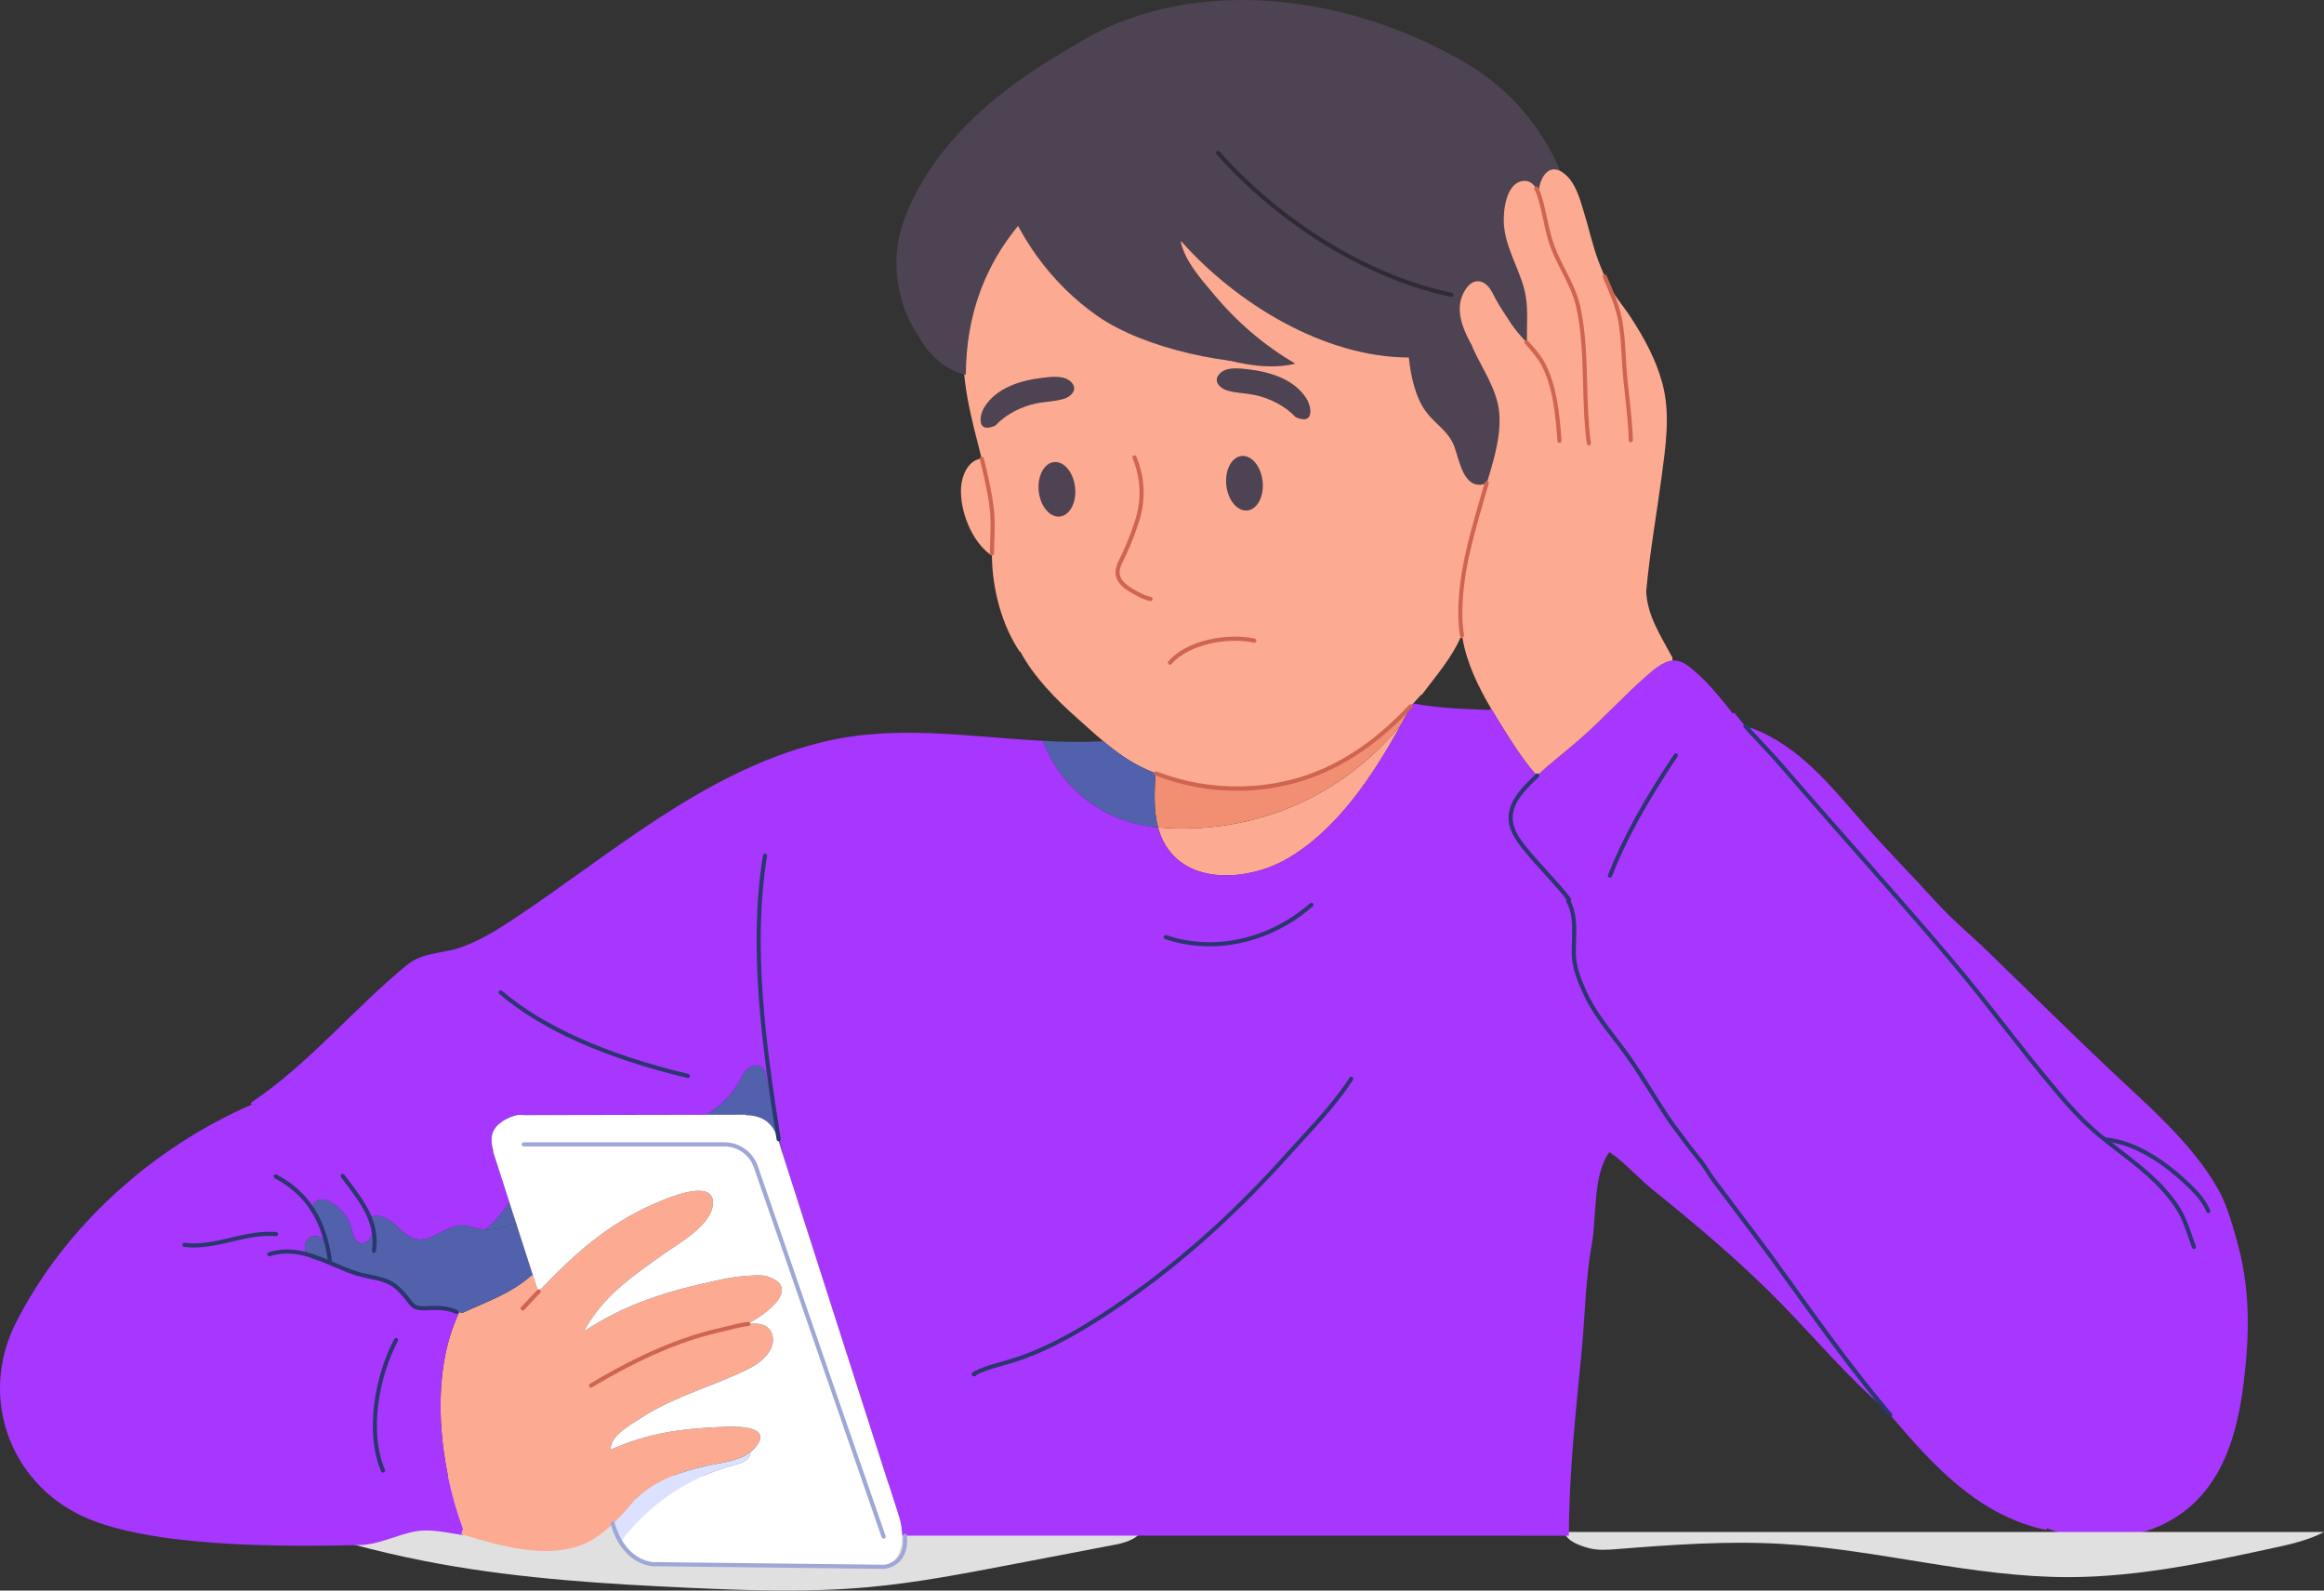 <svg width="228" height="156" viewBox="0 0 228 156" fill="none" xmlns="http://www.w3.org/2000/svg">
<rect x="0" y="0" width="228" height="156" fill="#333333" stroke="none"/>
<g clip-path="url(#clip0_191_8766)">
<path d="M29.683 150.012C34.108 151.437 38.628 152.568 43.202 153.394C51.256 154.849 59.448 155.358 67.623 155.731C73.48 155.997 79.358 156.196 85.198 155.666C89.821 155.246 94.389 154.373 98.949 153.499C102.457 152.828 105.965 152.156 109.474 151.485C110.661 151.257 112.129 150.725 112.186 149.511C112.248 148.143 110.503 147.56 109.149 147.412C88.665 145.185 68.04 144.369 47.44 144.66C43.004 144.722 38.111 145.02 34.935 148.134L29.683 150.009V150.012Z" fill="#E0E0E0"/>
<path d="M105.26 37.694C105.653 38.329 105.001 38.929 104.379 39.114C103.518 39.38 102.578 39.38 101.692 39.56C100.219 39.855 98.647 40.65 97.682 41.715C97.543 41.789 97.394 41.845 97.239 41.89C95.821 42.28 96.14 40.644 96.546 39.974C97.71 38.064 100.059 37.308 102.288 37.054C103.253 36.944 104.681 36.758 105.257 37.694H105.26Z" fill="#4E4352"/>
<path d="M203.833 150.624H208.196C207.65 150.668 207.102 150.689 206.535 150.704C205.639 150.728 204.729 150.719 203.833 150.624Z" fill="#916060"/>
<path d="M200.827 149.889L200.757 150.059C194.141 148.674 189.683 143.772 185.444 138.776C185.305 138.611 185.165 138.446 185.021 138.277C181.185 133.695 177.792 128.854 174.294 124.007C171.781 120.53 169.08 117.185 166.672 113.628L166.472 113.693C165.686 112.243 164.537 111.007 163.632 109.637C162.249 107.562 161.025 105.395 159.557 103.37C158.179 101.464 156.538 99.633 155.542 97.478C154.99 96.292 154.427 94.937 154.398 93.607C154.363 91.922 154.715 89.876 153.84 88.361L153.949 88.231C152.616 86.51 151.013 84.966 149.636 83.269C148.919 82.389 148.143 81.298 148.203 80.099C148.267 78.738 149.158 77.728 150.053 76.802C150.291 76.557 150.535 76.317 150.784 76.087C152.158 74.791 153.65 73.672 155.068 72.426C157.257 70.516 159.197 68.35 161.376 66.434C162.063 65.829 163.077 64.878 164.087 64.789C164.207 64.779 164.331 64.779 164.451 64.794C165.223 64.889 165.849 65.48 166.412 65.97C167.745 67.115 168.91 68.615 170.009 69.987L170.129 69.892C170.576 70.462 171.049 71.013 171.536 71.553L171.739 71.373C176.55 73.133 179.641 77.14 182.954 80.911C185.217 83.487 187.65 85.938 189.959 88.478C191.551 90.234 193.387 91.739 195.083 93.384C198.98 97.175 202.845 100.976 206.785 104.717C210.552 108.289 214.949 111.979 217.567 116.555C218.418 118.04 218.876 119.691 219.353 121.322C220.795 126.243 220.721 130.71 220.104 135.731C219.328 142.038 217.199 147.92 210.652 150.14C209.826 150.421 209.019 150.556 208.194 150.625H203.821C202.791 150.516 201.781 150.295 200.826 149.89L200.827 149.889Z" fill="#A736FF"/>
<path d="M62.369 146.987C61.773 147.778 60.986 148.663 60.126 149.458C59.23 150.288 58.255 151.014 57.335 151.413C53.688 152.978 49.052 151.628 45.449 150.522C45.39 150.502 45.325 150.482 45.265 150.467L45.424 149.941C43.075 143.665 42.105 134.821 45.056 128.705L45.409 128.749C47.867 127.613 50.11 126.884 52.136 125.089L52.27 125.044L52.808 126.704C56.246 123.102 59.459 120.121 64.26 118.031C65.255 117.596 70.38 115.33 69.916 118.291C69.613 120.251 66.628 121.922 65.189 122.937C61.926 125.248 59.16 127.123 57.269 130.595C61.398 127.834 65.712 126.548 70.683 125.514C71.528 125.334 72.4 125.198 73.26 125.133C73.788 125.093 74.295 125.059 74.828 125.103C75.156 125.128 75.485 125.248 75.783 125.389C78.355 126.609 74.867 129.005 73.783 129.59C73.613 129.685 73.445 129.776 73.27 129.865C74.339 129.726 75.394 129.835 75.737 130.825C76.254 132.325 74.668 133.641 73.508 134.216C70.066 135.937 66.205 136.917 62.955 139.028C62.01 139.643 59.84 140.788 59.901 142.184C63.598 140.548 66.831 140.108 70.916 139.949C71.761 139.919 75.582 139.703 74.343 141.644C73.309 143.264 70.916 143.404 69.254 143.775C66.816 144.315 64.233 145.21 62.423 147.025L62.368 146.985L62.369 146.987Z" fill="#FDAA92"/>
<path d="M94.504 29.346C94.389 31.542 94.349 33.608 94.504 35.713L93.951 35.754C89.479 34.323 87.673 29.042 87.981 24.811C88.136 22.64 88.991 20.539 90.022 18.649C93.102 12.963 98.161 8.801 103.609 5.521C105.505 4.381 107.34 3.21 109.394 2.365C120.499 -2.207 133.802 0.269 143.907 6.241C148.086 8.712 151.201 12.388 153.071 16.769C151.758 16.093 150.962 17.699 150.947 19C150.663 18.205 150.142 17.569 149.246 17.78C147.773 18.12 147.496 20.591 147.529 21.756C147.599 24.122 148.972 26.158 149.549 28.408C149.992 30.118 149.753 31.874 149.808 33.624C149.236 32.999 148.659 32.379 148.201 31.664C147.719 30.909 147.201 30.173 146.768 29.383C146.451 28.798 146.166 28.048 145.54 27.727C144.495 27.196 143.744 28.227 143.416 29.112C142.809 30.753 143.655 32.548 144.456 33.989L144.436 34.009C145.391 36.175 146.938 38.221 147.097 40.66C147.247 42.916 146.515 45.222 145.863 47.393C145.839 47.403 145.808 47.413 145.784 47.423C143.605 48.203 143.182 45.117 142.68 43.786C142.118 42.291 140.833 41.626 139.919 40.401C138.869 38.995 138.397 36.844 138.222 35.063C129.889 35.049 121.291 29.741 115.903 23.68L115.844 23.736C116.281 25.646 117.794 27.326 119.008 28.778C121.376 31.618 123.933 33.809 127.078 35.67C124.615 36.26 121.948 35.77 119.57 35.085C112.431 33.045 107.466 27.782 103.704 21.566C102.301 19.245 100.799 16.794 100.277 14.094L100.083 14.134C99.775 15.705 99.546 17.275 99.108 18.816C98.063 22.477 96.233 25.953 94.536 29.349H94.506L94.504 29.346Z" fill="#4E4352"/>
<path d="M123.867 47.202C124.026 48.672 123.36 49.959 122.375 50.063C121.395 50.169 120.47 49.062 120.311 47.587C120.152 46.116 120.824 44.836 121.803 44.726C122.787 44.62 123.714 45.732 123.867 47.202Z" fill="#4E4352"/>
<path d="M145.862 47.392C146.514 45.221 147.245 42.916 147.096 40.659C146.937 38.218 145.389 36.172 144.435 34.008L144.455 33.987C143.653 32.547 142.808 30.751 143.415 29.111C143.744 28.225 144.495 27.195 145.539 27.726C146.165 28.045 146.449 28.797 146.767 29.381C147.199 30.172 147.718 30.907 148.2 31.663C148.658 32.377 149.234 32.998 149.807 33.623C149.751 31.872 149.991 30.116 149.548 28.407C148.97 26.156 147.598 24.12 147.528 21.755C147.493 20.589 147.772 18.119 149.245 17.779C150.141 17.569 150.663 18.204 150.946 18.999C150.961 17.698 151.757 16.093 153.07 16.767C153.219 16.842 153.373 16.948 153.533 17.083C154.593 17.983 154.986 19.479 155.379 20.764C155.882 22.375 156.225 24.029 156.822 25.615C157.15 26.489 157.544 27.356 157.911 28.225L157.996 28.19C158.533 29.226 159.344 30.126 159.976 31.101C161.314 33.161 162.474 35.267 163.106 37.657C163.901 40.669 163.399 43.845 163 46.876C162.513 50.533 161.856 54.153 161.523 57.829H161.503C161.527 60.305 162.971 62.416 164.075 64.491L164.09 64.786C163.08 64.876 162.065 65.826 161.379 66.431C159.2 68.347 157.259 70.513 155.071 72.423C153.653 73.669 152.161 74.788 150.787 76.084L150.603 75.88C149.21 74.264 148.095 72.444 146.976 70.633C146.742 70.258 146.518 69.883 146.294 69.508C144.991 67.288 143.901 65.042 143.469 62.541C143.334 61.781 143.266 60.991 143.266 60.176C143.275 56.04 144.425 52.379 145.55 48.448C145.649 48.097 145.753 47.748 145.863 47.392H145.862Z" fill="#FDAA92"/>
<path d="M105.469 47.797C105.627 49.272 104.955 50.553 103.976 50.657C102.992 50.763 102.065 49.657 101.906 48.181C101.752 46.711 102.42 45.43 103.404 45.32C104.384 45.215 105.31 46.326 105.469 47.797Z" fill="#4E4352"/>
<path d="M97.294 49.853C97.488 51.364 97.314 52.935 97.318 54.459H97.239C95.318 53.109 94.174 50.123 94.279 47.867C94.334 46.707 94.966 45.096 96.308 44.977C96.716 46.588 97.089 48.207 97.293 49.853H97.294Z" fill="#FDAA92"/>
<path d="M128.205 39.15C128.613 39.814 128.931 41.45 127.513 41.065C127.358 41.021 127.21 40.965 127.07 40.885C126.104 39.82 124.533 39.029 123.059 38.73C122.173 38.555 121.233 38.55 120.373 38.29C119.751 38.1 119.099 37.505 119.492 36.864C120.07 35.929 121.497 36.114 122.461 36.224C124.69 36.484 127.039 37.239 128.203 39.15H128.205Z" fill="#4E4352"/>
<path d="M122.464 36.224C121.499 36.114 120.071 35.929 119.495 36.864C119.101 37.505 119.753 38.099 120.375 38.29C121.236 38.55 122.176 38.555 123.062 38.73C124.535 39.03 126.107 39.82 127.073 40.885C127.211 40.965 127.361 41.02 127.516 41.065C128.934 41.45 128.615 39.814 128.208 39.149C127.044 37.239 124.696 36.484 122.467 36.224H122.464ZM96.309 44.977C95.817 43.005 95.275 41.045 94.917 39.049C94.714 37.913 94.583 36.809 94.504 35.713C94.349 33.608 94.389 31.542 94.504 29.346H94.533C96.23 25.951 98.06 22.474 99.105 18.813C99.543 17.272 99.772 15.702 100.08 14.131L100.274 14.091C100.797 16.792 102.3 19.242 103.702 21.563C107.463 27.78 112.428 33.041 119.567 35.082C121.946 35.767 124.612 36.258 127.075 35.667C123.931 33.807 121.373 31.617 119.006 28.775C117.792 27.325 116.28 25.643 115.841 23.733L115.9 23.677C121.288 29.739 129.886 35.046 138.219 35.061C138.393 36.841 138.866 38.992 139.916 40.398C140.832 41.623 142.116 42.288 142.677 43.784C143.179 45.114 143.602 48.2 145.781 47.42C145.806 47.411 145.837 47.4 145.861 47.39C145.752 47.745 145.647 48.096 145.547 48.446C144.422 52.378 143.274 56.039 143.263 60.175C143.263 60.99 143.333 61.781 143.466 62.54L143.267 62.575C142.401 64.556 140.774 66.427 139.471 68.167L139.426 68.132C139.173 68.421 138.913 68.712 138.65 68.991C138.545 69.106 138.436 69.221 138.333 69.337C135.919 71.887 133.264 74.038 129.994 75.518C124.825 77.864 118.715 77.915 113.456 75.873C113.098 75.734 112.739 75.587 112.391 75.427C110.849 74.728 109.515 73.762 108.247 72.697C107.371 71.971 106.526 71.191 105.665 70.426C103.59 68.586 101.396 66.361 100.092 63.89L100.037 63.91C98.311 61.359 97.41 57.938 97.321 54.857C97.316 54.727 97.316 54.592 97.316 54.456C97.31 52.93 97.485 51.36 97.291 49.85C97.088 48.205 96.713 46.585 96.307 44.974L96.309 44.977ZM97.683 41.715C98.649 40.65 100.22 39.855 101.694 39.56C102.58 39.38 103.52 39.38 104.38 39.114C105.003 38.929 105.654 38.329 105.261 37.694C104.683 36.758 103.256 36.944 102.292 37.054C100.063 37.308 97.714 38.064 96.55 39.974C96.142 40.644 95.825 42.28 97.243 41.89C97.398 41.845 97.546 41.789 97.686 41.715H97.683ZM122.375 50.063C123.36 49.957 124.028 48.672 123.867 47.202C123.713 45.732 122.787 44.622 121.803 44.726C120.822 44.836 120.152 46.116 120.311 47.587C120.47 49.062 121.395 50.167 122.375 50.063ZM103.978 50.659C104.958 50.553 105.63 49.274 105.47 47.798C105.311 46.328 104.386 45.217 103.405 45.322C102.421 45.431 101.754 46.712 101.908 48.182C102.067 49.658 102.992 50.763 103.978 50.659Z" fill="#FDAA92"/>
<path d="M53.792 115.892C54.162 115.362 53.957 114.577 53.335 114.138C52.713 113.699 51.909 113.772 51.539 114.302C51.169 114.831 51.374 115.616 51.996 116.055C52.618 116.494 53.422 116.421 53.792 115.892Z" fill="#280000"/>
<path d="M55.855 115.182C55.894 115.423 55.723 115.618 55.473 115.618C55.222 115.618 54.987 115.423 54.948 115.182C54.908 114.941 55.08 114.746 55.33 114.746C55.581 114.746 55.816 114.941 55.855 115.182Z" fill="#A5ABC9"/>
<path d="M127.339 78.861C123.059 80.783 118.285 81.565 113.616 81.148C113.744 81.624 113.91 82.09 114.14 82.534C116.419 86.93 122.529 86.345 126.141 84.305C131.121 81.49 134.683 76.104 137.469 71.044C134.753 74.389 131.262 77.101 127.339 78.864V78.861Z" fill="#FDAA92"/>
<path d="M127.339 78.861C131.262 77.1 134.753 74.388 137.469 71.041C137.778 70.481 138.079 69.923 138.37 69.373L138.335 69.338C135.922 71.889 133.266 74.04 129.996 75.52C124.828 77.866 118.718 77.916 113.459 75.874L113.354 76.075C113.258 77.728 113.177 79.512 113.615 81.146C118.283 81.565 123.057 80.782 127.338 78.86L127.339 78.861Z" fill="#F28F72"/>
<path d="M107.373 79.017C109.23 80.246 111.404 80.977 113.619 81.156C113.177 79.519 113.258 77.732 113.355 76.076L113.46 75.876C113.102 75.736 112.744 75.59 112.395 75.43C110.853 74.73 109.519 73.765 108.251 72.7C106.263 72.807 104.281 72.767 102.302 72.663C103.284 75.241 105.079 77.499 107.373 79.018V79.017Z" fill="#5261AB"/>
<path d="M97.994 17.546C99.593 22.962 103.074 27.795 107.693 31.012C112.313 34.228 120.813 36.001 126.418 35.602L107.463 22.1L104.415 13.865L100.414 11.088L97.993 17.543L97.994 17.546Z" fill="#4E4352"/>
<path d="M101.012 20.875C96.567 25.588 94.788 30.974 94.754 36.76C91.943 36.113 89.848 33.482 89.305 30.635C88.763 27.788 89.583 24.812 91.025 22.302C92.128 20.382 93.669 18.62 95.707 17.778C97.746 16.936 100.338 17.209 101.828 18.843L101.011 20.874L101.012 20.875Z" fill="#4E4352"/>
<path d="M153.468 150.257H228C226.609 150.997 224.952 151.408 223.401 151.743C216.669 153.203 209.874 154.67 202.987 154.683C193.559 154.699 184.324 151.988 174.911 151.429C169.492 151.107 164.058 151.501 158.647 151.932C157.717 152.006 156.767 152.079 155.866 151.835C154.966 151.59 153.72 151.159 153.468 150.257Z" fill="#E0E0E0"/>
<path d="M47.193 120.553C46.501 120.453 45.832 120.163 45.134 120.196C43.631 120.268 42.381 121.802 40.899 121.547C40.008 121.394 39.369 120.64 38.689 120.043C38.008 119.447 37.005 118.968 36.235 119.442C36.423 119.968 36.615 120.532 36.491 121.079C36.367 121.624 35.789 122.105 35.268 121.906C34.741 121.705 34.628 121.03 34.481 120.484C34.177 119.355 33.374 118.374 32.332 117.855C31.889 117.634 31.303 117.515 30.937 117.851C30.441 118.306 30.767 119.13 31.154 119.683C31.54 120.235 31.974 120.961 31.606 121.525C31.236 121.085 30.455 121.16 30.113 121.621C29.771 122.083 29.872 122.791 30.277 123.199C30.82 123.743 31.713 123.614 32.387 123.873C33.251 124.203 34.077 124.612 34.961 124.896C36.192 125.293 37.586 125.296 38.674 126.066C39.159 126.409 39.547 126.86 39.918 127.32C40.097 127.542 40.251 127.786 40.456 127.986C40.686 128.211 40.903 128.262 41.21 128.3C41.571 128.345 41.95 128.296 42.314 128.288C42.703 128.278 43.092 128.278 43.48 128.32C43.926 128.368 44.366 128.472 44.772 128.667C44.855 128.706 44.937 128.747 45.021 128.787C45.033 128.762 45.045 128.733 45.057 128.708L45.41 128.752C47.868 127.616 50.111 126.887 52.137 125.091L52.272 125.047L50.637 119.971C49.505 120.357 48.362 120.724 47.196 120.553H47.193Z" fill="#5261AB"/>
<path d="M47.658 120.594C48.664 120.625 49.654 120.307 50.635 119.971L49.982 117.943C49.474 118.614 48.967 119.29 48.392 119.902C48.164 120.143 47.919 120.376 47.659 120.594H47.658Z" fill="#5261AB"/>
<path d="M74.75 104.677C74.354 104.342 73.722 104.487 73.337 104.835C72.952 105.182 72.74 105.676 72.49 106.131C71.739 107.497 70.625 108.532 69.316 109.334L73.155 109.327V109.368C76.006 109.412 76.255 111.564 76.653 112.769C76.658 112.778 76.658 112.789 76.662 112.798L76.799 113.226C76.258 110.688 75.717 108.148 75.175 105.609C75.103 105.268 75.015 104.901 74.75 104.678V104.677Z" fill="#5261AB"/>
<path d="M174.295 124.006C171.782 120.529 169.081 117.183 166.673 113.627L166.474 113.692C165.687 112.242 164.538 111.006 163.633 109.636C162.25 107.56 161.026 105.394 159.558 103.369C158.181 101.462 156.539 99.632 155.544 97.477C154.992 96.291 154.429 94.936 154.399 93.606C154.364 91.92 154.717 89.875 153.841 88.36L153.951 88.23C152.617 86.509 151.015 84.964 149.637 83.268C148.921 82.388 148.145 81.297 148.204 80.097C148.269 78.737 149.159 77.727 150.054 76.8C150.293 76.555 150.537 76.316 150.786 76.086L150.601 75.881C149.209 74.266 148.094 72.445 146.974 70.635C146.74 70.26 146.517 69.885 146.293 69.51L146.084 69.635C143.647 69.54 141.049 69.454 138.652 68.994C138.547 69.109 138.438 69.224 138.334 69.339L138.369 69.375C135.459 74.877 131.672 81.177 126.139 84.304C122.527 86.344 116.417 86.93 114.139 82.533C113.91 82.091 113.745 81.63 113.618 81.156C111.401 80.978 109.229 80.247 107.371 79.017C105.078 77.499 103.283 75.24 102.301 72.662C95.025 72.277 87.796 71.003 80.507 72.824C68.896 75.72 59.785 83.957 49.98 90.409C48.473 91.399 46.75 92.41 45.029 92.975C43.297 93.55 41.447 93.406 39.949 94.625C34.62 98.986 30.387 104.284 24.606 108.164L24.685 108.344C14.974 112.556 6.352 120.293 1.566 129.72C-2.101 136.953 0.905 145.345 8.099 148.711C14.666 151.777 27.786 151.716 35.299 151.536C37.254 151.486 38.955 150.506 40.846 150.181C42.323 149.931 43.976 150.361 45.438 150.562L45.448 150.521C45.389 150.501 45.324 150.48 45.263 150.465L45.422 149.94C43.084 143.691 42.113 134.897 45.018 128.783C44.935 128.743 44.853 128.703 44.769 128.663C44.364 128.468 43.922 128.364 43.478 128.316C43.091 128.276 42.7 128.274 42.311 128.284C41.948 128.293 41.568 128.341 41.207 128.296C40.9 128.258 40.683 128.207 40.453 127.982C40.248 127.781 40.095 127.538 39.916 127.316C39.545 126.857 39.156 126.406 38.671 126.062C37.583 125.292 36.189 125.288 34.958 124.892C34.076 124.608 33.249 124.199 32.385 123.869C31.709 123.61 30.816 123.74 30.274 123.195C29.869 122.787 29.768 122.079 30.11 121.617C30.453 121.156 31.233 121.081 31.604 121.521C31.971 120.957 31.538 120.231 31.151 119.679C30.765 119.126 30.439 118.302 30.934 117.847C31.3 117.511 31.885 117.63 32.329 117.851C33.372 118.369 34.176 119.351 34.479 120.48C34.626 121.026 34.739 121.703 35.265 121.902C35.786 122.099 36.364 121.62 36.488 121.074C36.612 120.529 36.421 119.966 36.232 119.438C37.002 118.964 38.005 119.443 38.686 120.039C39.366 120.634 40.006 121.39 40.896 121.543C42.379 121.797 43.628 120.264 45.131 120.192C45.829 120.159 46.5 120.448 47.191 120.549C47.345 120.572 47.5 120.584 47.655 120.59C47.915 120.373 48.16 120.14 48.388 119.898C48.964 119.286 49.471 118.612 49.978 117.939L48.355 112.903L48.396 112.893C48.237 112.308 48.122 111.713 48.326 111.118C48.644 110.188 49.794 109.553 50.808 109.343L51.495 109.364L69.312 109.331C70.621 108.53 71.734 107.494 72.486 106.128C72.737 105.673 72.948 105.179 73.333 104.832C73.718 104.486 74.35 104.341 74.746 104.674C75.011 104.897 75.1 105.264 75.171 105.605C75.713 108.144 76.254 110.684 76.796 113.222L88.096 148.445L88.086 148.451C88.321 149.071 88.485 149.851 88.494 150.612L153.913 150.617C153.937 144.68 154.559 138.703 155.146 132.802C155.505 129.18 155.525 125.54 156.181 121.953C156.639 119.453 156.255 115.172 157.898 113C159.44 114.021 160.738 115.566 162.186 116.726C166.479 120.171 170.713 123.752 174.578 127.679C178.02 131.174 181.275 135.091 185.017 138.273C181.181 133.691 177.787 128.85 174.29 124.003L174.295 124.006Z" fill="#A736FF"/>
<path d="M71.942 143.711C72.413 143.585 72.909 143.465 73.271 143.137C73.473 142.953 73.612 142.679 73.636 142.41C72.442 143.328 70.606 143.477 69.254 143.777C66.816 144.317 64.233 145.212 62.423 147.028L62.368 146.987C61.771 147.778 60.985 148.663 60.124 149.458C60.29 150.082 60.539 150.689 60.869 151.23C63.596 147.587 67.557 144.885 71.942 143.711Z" fill="#DBE1FF"/>
<path d="M88.09 148.454L88.1 148.448L76.662 112.797C76.657 112.788 76.657 112.777 76.653 112.767C76.254 111.562 76.006 109.411 73.155 109.366V109.326L51.499 109.366L50.812 109.346C49.796 109.556 48.648 110.191 48.33 111.121C48.126 111.717 48.241 112.311 48.4 112.896L48.359 112.905L52.27 125.044L52.808 126.704C56.246 123.103 59.459 120.121 64.26 118.031C65.255 117.596 70.38 115.33 69.916 118.291C69.613 120.251 66.628 121.922 65.189 122.937C61.926 125.248 59.16 127.124 57.269 130.595C61.398 127.834 65.712 126.548 70.683 125.514C71.528 125.334 72.4 125.198 73.26 125.133C73.788 125.093 74.295 125.059 74.828 125.104C75.156 125.128 75.485 125.248 75.783 125.389C78.355 126.609 74.867 129.005 73.783 129.59C73.613 129.685 73.445 129.776 73.27 129.865C74.339 129.726 75.394 129.835 75.737 130.825C76.254 132.325 74.668 133.641 73.508 134.216C70.066 135.937 66.205 136.917 62.955 139.028C62.01 139.643 59.84 140.788 59.901 142.184C63.598 140.548 66.831 140.108 70.916 139.949C71.761 139.919 75.582 139.704 74.343 141.644C74.15 141.946 73.909 142.196 73.636 142.407C73.611 142.677 73.473 142.95 73.271 143.134C72.91 143.463 72.413 143.582 71.942 143.708C67.557 144.882 63.598 147.586 60.869 151.228C61.6 152.431 62.726 153.325 64.204 153.432L64.233 153.407L86.488 153.667C88.01 153.367 88.513 152.012 88.497 150.612C88.488 149.851 88.323 149.071 88.089 148.451L88.09 148.454Z" fill="white"/>
<path d="M143.431 62.532C143.334 62.532 143.248 62.461 143.232 62.36C143.119 61.637 143.061 60.901 143.064 60.174C143.074 56.317 144.059 52.89 145.101 49.264C145.185 48.973 145.268 48.682 145.353 48.389C145.453 48.039 145.559 47.684 145.667 47.326C145.699 47.219 145.812 47.158 145.919 47.19C146.025 47.223 146.086 47.337 146.053 47.444C145.946 47.8 145.841 48.152 145.741 48.5C145.657 48.793 145.573 49.086 145.489 49.377C144.455 52.975 143.477 56.374 143.466 60.175C143.465 60.881 143.519 61.594 143.629 62.297C143.647 62.408 143.571 62.512 143.461 62.53C143.45 62.531 143.439 62.532 143.429 62.532H143.431Z" fill="#CF6551"/>
<path d="M152.997 43.439C152.892 43.439 152.804 43.358 152.796 43.252C152.615 40.879 152.387 37.925 151.179 35.738C150.78 35.019 150.256 34.419 149.613 33.71C149.537 33.627 149.543 33.499 149.626 33.423C149.708 33.347 149.836 33.353 149.912 33.437C150.433 34.009 151.081 34.723 151.533 35.542C152.784 37.805 153.025 40.936 153.2 43.221C153.208 43.333 153.126 43.431 153.015 43.439C153.009 43.439 153.004 43.439 152.998 43.439H152.997Z" fill="#CF6551"/>
<path d="M155.878 43.691C155.778 43.691 155.692 43.617 155.678 43.515C155.416 41.588 155.362 39.599 155.312 37.675C155.246 35.194 155.179 32.627 154.655 30.184C154.387 28.931 153.794 27.769 153.222 26.645C152.733 25.684 152.227 24.692 151.91 23.629C151.708 22.95 151.556 22.25 151.409 21.574C151.233 20.763 151.05 19.924 150.782 19.126C150.713 18.922 150.632 18.74 150.542 18.585C150.485 18.488 150.518 18.364 150.613 18.307C150.709 18.25 150.833 18.283 150.889 18.379C150.993 18.558 151.086 18.765 151.163 18.996C151.437 19.814 151.623 20.664 151.801 21.487C151.947 22.156 152.097 22.848 152.295 23.514C152.6 24.54 153.098 25.518 153.579 26.461C154.163 27.608 154.768 28.795 155.048 30.101C155.579 32.58 155.647 35.165 155.715 37.666C155.766 39.578 155.818 41.556 156.078 43.461C156.093 43.572 156.016 43.674 155.906 43.689C155.896 43.689 155.887 43.691 155.878 43.691Z" fill="#CF6551"/>
<path d="M159.995 43.382C159.884 43.382 159.794 43.292 159.793 43.181C159.771 41.895 159.566 40.035 159.387 38.394C159.341 37.977 159.297 37.575 159.258 37.203C159.182 36.477 159.141 35.732 159.102 35.012C159.033 33.763 158.962 32.47 158.706 31.242C158.436 29.945 157.9 28.703 157.382 27.504L157.251 27.199C157.207 27.096 157.254 26.977 157.356 26.932C157.459 26.888 157.577 26.935 157.622 27.038L157.752 27.343C158.279 28.561 158.822 29.822 159.1 31.159C159.362 32.417 159.434 33.725 159.503 34.99C159.542 35.707 159.584 36.446 159.658 37.162C159.697 37.533 159.741 37.935 159.787 38.351C159.969 40.001 160.174 41.872 160.195 43.176C160.197 43.288 160.108 43.38 159.997 43.382H159.993H159.995Z" fill="#CF6551"/>
<path d="M153.951 88.434C153.89 88.434 153.831 88.407 153.79 88.356C153.068 87.42 152.25 86.52 151.456 85.649C150.795 84.922 150.11 84.171 149.482 83.398C148.677 82.408 147.941 81.321 148.003 80.088C148.073 78.669 148.986 77.616 149.914 76.658C150.153 76.412 150.402 76.167 150.677 75.91C150.757 75.834 150.887 75.838 150.962 75.919C151.039 76.002 151.034 76.129 150.953 76.206C150.683 76.459 150.438 76.699 150.204 76.941C149.294 77.88 148.471 78.829 148.407 80.107C148.352 81.203 149.042 82.212 149.796 83.139C150.417 83.903 151.098 84.652 151.755 85.373C152.553 86.249 153.378 87.156 154.111 88.105C154.179 88.193 154.163 88.322 154.074 88.39C154.038 88.418 153.994 88.432 153.951 88.432V88.434Z" fill="#2B366E"/>
<path d="M157.948 86.085C157.923 86.085 157.898 86.081 157.873 86.071C157.77 86.029 157.719 85.911 157.76 85.807C159.201 82.163 161.201 78.515 164.242 73.975C164.304 73.882 164.431 73.857 164.522 73.92C164.615 73.982 164.639 74.109 164.577 74.201C161.553 78.716 159.565 82.341 158.135 85.956C158.104 86.035 158.027 86.084 157.948 86.084V86.085Z" fill="#2B366E"/>
<path d="M185.444 138.977C185.387 138.977 185.329 138.952 185.29 138.905C181.851 134.853 178.718 130.497 175.689 126.287C175.172 125.567 174.654 124.846 174.132 124.126C174.006 123.95 173.878 123.774 173.75 123.598C172.896 122.43 172.009 121.255 171.151 120.117C170.577 119.356 169.983 118.57 169.404 117.791C169.214 117.537 169.02 117.282 168.825 117.026C168.288 116.324 167.733 115.598 167.266 114.84C166.929 114.294 166.517 113.785 166.119 113.294C165.854 112.968 165.581 112.629 165.326 112.277C165.095 111.956 164.849 111.635 164.612 111.324C164.226 110.816 163.826 110.292 163.465 109.749C162.926 108.937 162.403 108.1 161.896 107.289C161.106 106.025 160.288 104.717 159.398 103.488C159.04 102.992 158.655 102.491 158.283 102.007C157.214 100.614 156.108 99.173 155.362 97.562C154.776 96.297 154.229 94.944 154.2 93.606C154.19 93.198 154.204 92.781 154.218 92.339C154.262 90.973 154.307 89.561 153.67 88.461C153.614 88.364 153.647 88.241 153.743 88.184C153.839 88.127 153.963 88.159 154.019 88.257C154.714 89.458 154.668 90.929 154.622 92.352C154.609 92.788 154.596 93.201 154.605 93.598C154.633 94.861 155.161 96.168 155.729 97.391C156.457 98.96 157.549 100.383 158.605 101.759C158.978 102.245 159.364 102.749 159.727 103.248C160.625 104.488 161.446 105.803 162.241 107.073C162.746 107.881 163.268 108.716 163.804 109.523C164.159 110.055 164.553 110.575 164.937 111.078C165.175 111.39 165.422 111.714 165.658 112.039C165.905 112.381 166.176 112.716 166.437 113.038C166.844 113.539 167.264 114.057 167.614 114.626C168.071 115.367 168.62 116.084 169.151 116.779C169.348 117.036 169.543 117.292 169.734 117.548C170.312 118.325 170.906 119.111 171.479 119.871C172.339 121.008 173.226 122.185 174.081 123.357C174.211 123.533 174.338 123.709 174.465 123.886C174.986 124.607 175.505 125.328 176.022 126.047C179.047 130.252 182.174 134.6 185.602 138.639C185.675 138.725 185.664 138.853 185.58 138.926C185.542 138.959 185.495 138.975 185.449 138.975L185.444 138.977Z" fill="#2B366E"/>
<path d="M215.243 122.502C215.16 122.502 215.084 122.451 215.053 122.37C214.933 122.048 214.82 121.718 214.709 121.399C214.347 120.345 214.005 119.35 213.399 118.447C211.9 116.211 209.923 114.686 207.829 113.071C207.186 112.575 206.522 112.063 205.876 111.53C204.247 110.187 202.845 108.612 201.689 107.25C199.887 105.125 198.139 102.894 196.448 100.735C194.747 98.564 192.987 96.318 191.173 94.181C188.12 90.584 184.943 86.982 181.871 83.498C179.461 80.766 176.97 77.941 174.554 75.137C173.953 74.441 173.31 73.754 172.686 73.091C172.151 72.522 171.599 71.935 171.075 71.341C171.001 71.257 171.009 71.128 171.093 71.053C171.176 70.979 171.304 70.987 171.378 71.071C171.9 71.661 172.449 72.246 172.981 72.812C173.607 73.478 174.255 74.167 174.86 74.87C177.274 77.672 179.764 80.497 182.174 83.229C185.247 86.713 188.427 90.317 191.481 93.917C193.299 96.061 195.062 98.309 196.765 100.484C198.454 102.639 200.2 104.867 201.996 106.986C203.14 108.335 204.527 109.893 206.132 111.216C206.773 111.744 207.434 112.254 208.074 112.748C210.195 114.384 212.198 115.93 213.733 118.221C214.368 119.168 214.735 120.236 215.09 121.268C215.199 121.585 215.311 121.911 215.43 122.229C215.469 122.335 215.416 122.451 215.311 122.491C215.288 122.499 215.264 122.503 215.24 122.503L215.243 122.502Z" fill="#2B366E"/>
<path d="M216.651 118.99C216.572 118.99 216.496 118.942 216.464 118.862C216.022 117.766 215.132 116.887 214.183 116.008C212.385 114.344 209.616 112.293 206.629 111.966C206.518 111.954 206.438 111.853 206.45 111.742C206.462 111.631 206.563 111.55 206.672 111.562C208.381 111.749 211.119 112.621 214.456 115.709C215.401 116.584 216.364 117.537 216.838 118.709C216.88 118.814 216.83 118.931 216.727 118.973C216.702 118.984 216.675 118.988 216.651 118.988V118.99Z" fill="#2B366E"/>
<path d="M118.661 92.815C117.177 92.815 115.702 92.581 114.291 92.101C114.186 92.064 114.128 91.949 114.164 91.843C114.201 91.738 114.315 91.681 114.42 91.716C119.099 93.31 124.502 92.113 128.522 88.593C128.607 88.518 128.733 88.528 128.807 88.613C128.88 88.697 128.872 88.826 128.787 88.9C125.87 91.455 122.239 92.817 118.661 92.817V92.815Z" fill="#2B366E"/>
<path d="M76.391 111.937C76.294 111.937 76.208 111.866 76.192 111.767C74.723 102.497 73.409 92.71 74.853 83.903C74.871 83.792 74.975 83.717 75.085 83.735C75.196 83.754 75.27 83.858 75.252 83.968C73.818 92.714 75.127 102.464 76.591 111.702C76.608 111.813 76.533 111.917 76.422 111.935C76.412 111.936 76.401 111.937 76.39 111.937H76.391Z" fill="#2B366E"/>
<path d="M67.487 105.733C67.471 105.733 67.456 105.731 67.44 105.727C59.326 103.78 53.117 101.008 48.986 97.484C48.901 97.41 48.89 97.283 48.963 97.198C49.035 97.112 49.162 97.102 49.247 97.175C53.33 100.657 59.482 103.401 67.534 105.333C67.643 105.359 67.709 105.469 67.683 105.578C67.662 105.672 67.579 105.734 67.487 105.734V105.733Z" fill="#2B366E"/>
<path d="M95.577 134.992C95.392 134.992 95.349 134.865 95.34 134.823C95.297 134.624 95.461 134.541 95.986 134.308C96.257 134.188 96.542 134.073 96.567 134.065C97.112 133.879 97.674 133.718 98.215 133.564C98.746 133.412 99.294 133.256 99.823 133.076C103.268 131.907 106.46 129.933 108.854 128.343C114.866 124.354 120.654 119.274 126.057 113.244C126.518 112.729 127 112.205 127.465 111.698C129.207 109.8 131.009 107.838 132.398 105.693C132.458 105.6 132.583 105.573 132.678 105.634C132.771 105.695 132.798 105.821 132.737 105.915C131.33 108.09 129.516 110.064 127.762 111.974C127.298 112.48 126.817 113.003 126.358 113.516C120.932 119.572 115.118 124.674 109.078 128.683C106.662 130.286 103.442 132.278 99.952 133.462C99.414 133.645 98.862 133.802 98.326 133.955C97.788 134.108 97.232 134.266 96.697 134.449C96.59 134.49 96.037 134.721 95.791 134.847C95.769 134.923 95.707 134.981 95.624 134.989C95.608 134.991 95.592 134.992 95.577 134.992Z" fill="#2B366E"/>
<path d="M57.976 136.098C57.908 136.098 57.84 136.063 57.803 135.998C57.746 135.902 57.777 135.777 57.874 135.721C62.834 132.765 66.894 131.047 71.038 130.149C71.197 130.116 71.39 130.067 71.593 130.014C72.113 129.883 72.761 129.719 73.394 129.65C73.505 129.638 73.604 129.719 73.616 129.83C73.628 129.941 73.547 130.041 73.437 130.053C72.831 130.12 72.199 130.279 71.69 130.408C71.483 130.461 71.286 130.51 71.12 130.546C67.021 131.434 62.998 133.137 58.077 136.07C58.045 136.089 58.01 136.098 57.975 136.098H57.976Z" fill="#CF6551"/>
<path d="M51.279 128.533C51.229 128.533 51.179 128.515 51.14 128.477C51.06 128.4 51.056 128.272 51.132 128.19C51.61 127.68 52.165 127.088 52.711 126.517C52.788 126.436 52.915 126.433 52.996 126.512C53.077 126.589 53.08 126.717 53.002 126.799C52.458 127.369 51.903 127.96 51.426 128.469C51.386 128.511 51.333 128.533 51.279 128.533Z" fill="#CF6551"/>
<path d="M19.018 122.354C18.705 122.354 18.39 122.336 18.074 122.294C17.964 122.28 17.886 122.178 17.899 122.067C17.914 121.956 18.015 121.876 18.125 121.892C19.626 122.087 21.091 121.747 22.64 121.387C24.086 121.052 25.581 120.705 27.103 120.836C27.215 120.846 27.297 120.945 27.287 121.056C27.278 121.168 27.18 121.251 27.069 121.241C25.611 121.115 24.147 121.455 22.731 121.783C21.519 122.064 20.273 122.353 19.018 122.353V122.354Z" fill="#2B366E"/>
<path d="M44.77 128.87C44.741 128.87 44.711 128.863 44.683 128.85C44.333 128.682 43.921 128.571 43.457 128.522C43.061 128.48 42.659 128.483 42.318 128.491C42.213 128.494 42.107 128.499 41.999 128.506C41.732 128.521 41.456 128.536 41.184 128.502C40.876 128.464 40.598 128.41 40.314 128.131C40.166 127.986 40.046 127.825 39.93 127.668C39.875 127.593 39.82 127.519 39.761 127.447C39.429 127.037 39.037 126.573 38.558 126.231C37.874 125.747 37.067 125.581 36.212 125.407C35.777 125.317 35.327 125.227 34.9 125.089C34.129 124.84 33.376 124.516 32.649 124.203C30.638 123.338 28.74 122.522 26.487 123.2C26.381 123.233 26.268 123.172 26.235 123.063C26.203 122.956 26.264 122.843 26.372 122.81C28.765 122.089 30.821 122.973 32.809 123.828C33.528 124.138 34.271 124.458 35.026 124.7C35.432 124.831 35.871 124.921 36.295 125.007C37.153 125.182 38.041 125.364 38.794 125.898C39.315 126.268 39.73 126.759 40.078 127.19C40.14 127.266 40.198 127.346 40.258 127.424C40.369 127.574 40.474 127.717 40.6 127.838C40.779 128.014 40.942 128.06 41.238 128.097C41.475 128.127 41.732 128.112 41.981 128.097C42.093 128.09 42.204 128.085 42.313 128.082C42.667 128.074 43.086 128.07 43.505 128.116C44.014 128.17 44.471 128.293 44.862 128.481C44.963 128.53 45.005 128.651 44.958 128.752C44.923 128.825 44.851 128.867 44.776 128.867L44.77 128.87Z" fill="#2B366E"/>
<path d="M37.578 144.433C37.499 144.433 37.425 144.387 37.392 144.309C35.749 140.464 36.797 134.87 38.679 131.333C38.732 131.234 38.854 131.196 38.953 131.25C39.051 131.303 39.089 131.426 39.035 131.525C37.197 134.977 36.17 140.421 37.762 144.15C37.806 144.253 37.758 144.372 37.656 144.416C37.63 144.427 37.603 144.433 37.576 144.433H37.578Z" fill="#2B366E"/>
<path d="M32.362 123.789C32.263 123.789 32.177 123.716 32.162 123.616C31.583 119.668 29.977 117.182 26.953 115.558C26.855 115.505 26.817 115.382 26.87 115.283C26.922 115.184 27.045 115.146 27.143 115.199C30.291 116.89 31.962 119.468 32.561 123.556C32.577 123.667 32.5 123.77 32.39 123.786C32.381 123.788 32.37 123.789 32.36 123.789H32.362Z" fill="#2B366E"/>
<path d="M36.687 122.875C36.678 122.875 36.669 122.875 36.659 122.874C36.549 122.858 36.472 122.755 36.488 122.644C36.864 119.983 35.436 118.088 33.927 116.082C33.77 115.874 33.614 115.667 33.459 115.457C33.393 115.368 33.411 115.241 33.501 115.173C33.59 115.107 33.717 115.124 33.784 115.215C33.939 115.424 34.095 115.631 34.25 115.836C35.812 117.913 37.288 119.874 36.889 122.702C36.875 122.803 36.788 122.877 36.69 122.877L36.687 122.875Z" fill="#2B366E"/>
<path d="M114.781 65.197C114.734 65.197 114.687 65.18 114.649 65.147C114.564 65.073 114.556 64.945 114.629 64.859C115.472 63.883 116.874 63.128 118.576 62.734C120.114 62.378 121.763 62.341 123.1 62.635C123.209 62.66 123.278 62.768 123.255 62.877C123.23 62.987 123.124 63.058 123.014 63.032C120.47 62.473 116.617 63.181 114.935 65.126C114.894 65.172 114.839 65.197 114.782 65.197H114.781Z" fill="#CF6551"/>
<path d="M97.32 54.471C97.208 54.471 97.118 54.379 97.119 54.267C97.12 53.819 97.136 53.36 97.151 52.917C97.185 51.91 97.221 50.869 97.097 49.878C96.886 48.196 96.505 46.559 96.122 45.039C96.095 44.931 96.16 44.82 96.269 44.792C96.377 44.765 96.487 44.83 96.514 44.94C96.899 46.473 97.284 48.124 97.497 49.828C97.625 50.85 97.589 51.908 97.554 52.932C97.539 53.372 97.523 53.827 97.522 54.27C97.522 54.382 97.431 54.471 97.32 54.471Z" fill="#CF6551"/>
<path d="M121.372 77.563C118.661 77.563 115.929 77.059 113.337 76.049C113.234 76.009 113.181 75.891 113.222 75.787C113.262 75.682 113.379 75.63 113.483 75.67C118.769 77.732 124.911 77.608 129.913 75.337C132.892 73.985 135.541 72.012 138.252 69.13C138.329 69.049 138.456 69.044 138.537 69.122C138.618 69.199 138.622 69.327 138.545 69.409C135.797 72.33 133.106 74.331 130.079 75.707C127.357 76.943 124.378 77.563 121.372 77.563Z" fill="#CF6551"/>
<path d="M112.88 58.951C112.867 58.951 112.855 58.951 112.843 58.947C112.308 58.848 111.82 58.596 111.403 58.369C110.688 57.978 109.708 57.44 109.483 56.522C109.316 55.843 109.637 55.209 109.918 54.65C109.975 54.539 110.03 54.429 110.08 54.321C110.618 53.166 111.071 51.992 111.424 50.831C112.01 48.901 111.898 46.81 111.109 44.939C111.065 44.836 111.113 44.717 111.215 44.672C111.317 44.629 111.436 44.676 111.48 44.779C112.307 46.737 112.424 48.929 111.81 50.949C111.452 52.128 110.993 53.321 110.446 54.492C110.393 54.603 110.337 54.716 110.279 54.831C110.016 55.353 109.746 55.89 109.876 56.424C110.058 57.168 110.948 57.656 111.597 58.01C111.987 58.223 112.44 58.458 112.917 58.546C113.026 58.567 113.099 58.672 113.079 58.783C113.061 58.881 112.976 58.95 112.881 58.95L112.88 58.951Z" fill="#CF6551"/>
<path d="M86.757 153.873H86.754L64.338 153.615C64.305 153.632 64.267 153.64 64.231 153.638C61.806 153.464 60.409 151.362 59.91 149.45C59.882 149.342 59.947 149.231 60.054 149.202C60.162 149.174 60.273 149.239 60.301 149.347C60.76 151.105 62.022 153.037 64.194 153.228C64.221 153.214 64.251 153.21 64.283 153.209L86.752 153.467C86.897 153.455 88.734 153.249 88.582 150.8C88.582 150.795 88.582 150.789 88.582 150.784C88.582 150.731 88.582 150.677 88.582 150.624C88.582 150.512 88.671 150.42 88.781 150.418H88.784C88.894 150.418 88.985 150.508 88.986 150.619C88.986 150.673 88.986 150.728 88.986 150.782C89.162 153.681 86.795 153.871 86.772 153.872C86.768 153.872 86.763 153.872 86.758 153.872L86.757 153.873Z" fill="#9EA7D6"/>
<path d="M142.39 29.12C142.377 29.12 142.362 29.119 142.348 29.116C134.24 27.416 125.64 22.187 119.341 15.128C119.267 15.044 119.274 14.917 119.357 14.841C119.441 14.767 119.567 14.773 119.643 14.857C125.886 21.854 134.406 27.035 142.432 28.718C142.541 28.741 142.611 28.848 142.588 28.958C142.568 29.054 142.485 29.119 142.39 29.119V29.12Z" fill="#312A33"/>
<path d="M86.689 150.914C86.605 150.914 86.527 150.861 86.497 150.777L73.966 114.508C73.539 113.272 72.377 112.442 71.076 112.442H51.383C51.271 112.442 51.181 112.352 51.181 112.239C51.181 112.127 51.271 112.036 51.383 112.036H71.076C72.549 112.036 73.865 112.976 74.349 114.376L86.88 150.644C86.916 150.75 86.861 150.866 86.756 150.903C86.734 150.911 86.711 150.914 86.69 150.914H86.689Z" fill="#9EA7D6"/>
</g>
<defs>
<clipPath id="clip0_191_8766">
<rect width="228" height="156" fill="white"/>
</clipPath>
</defs>
</svg>
